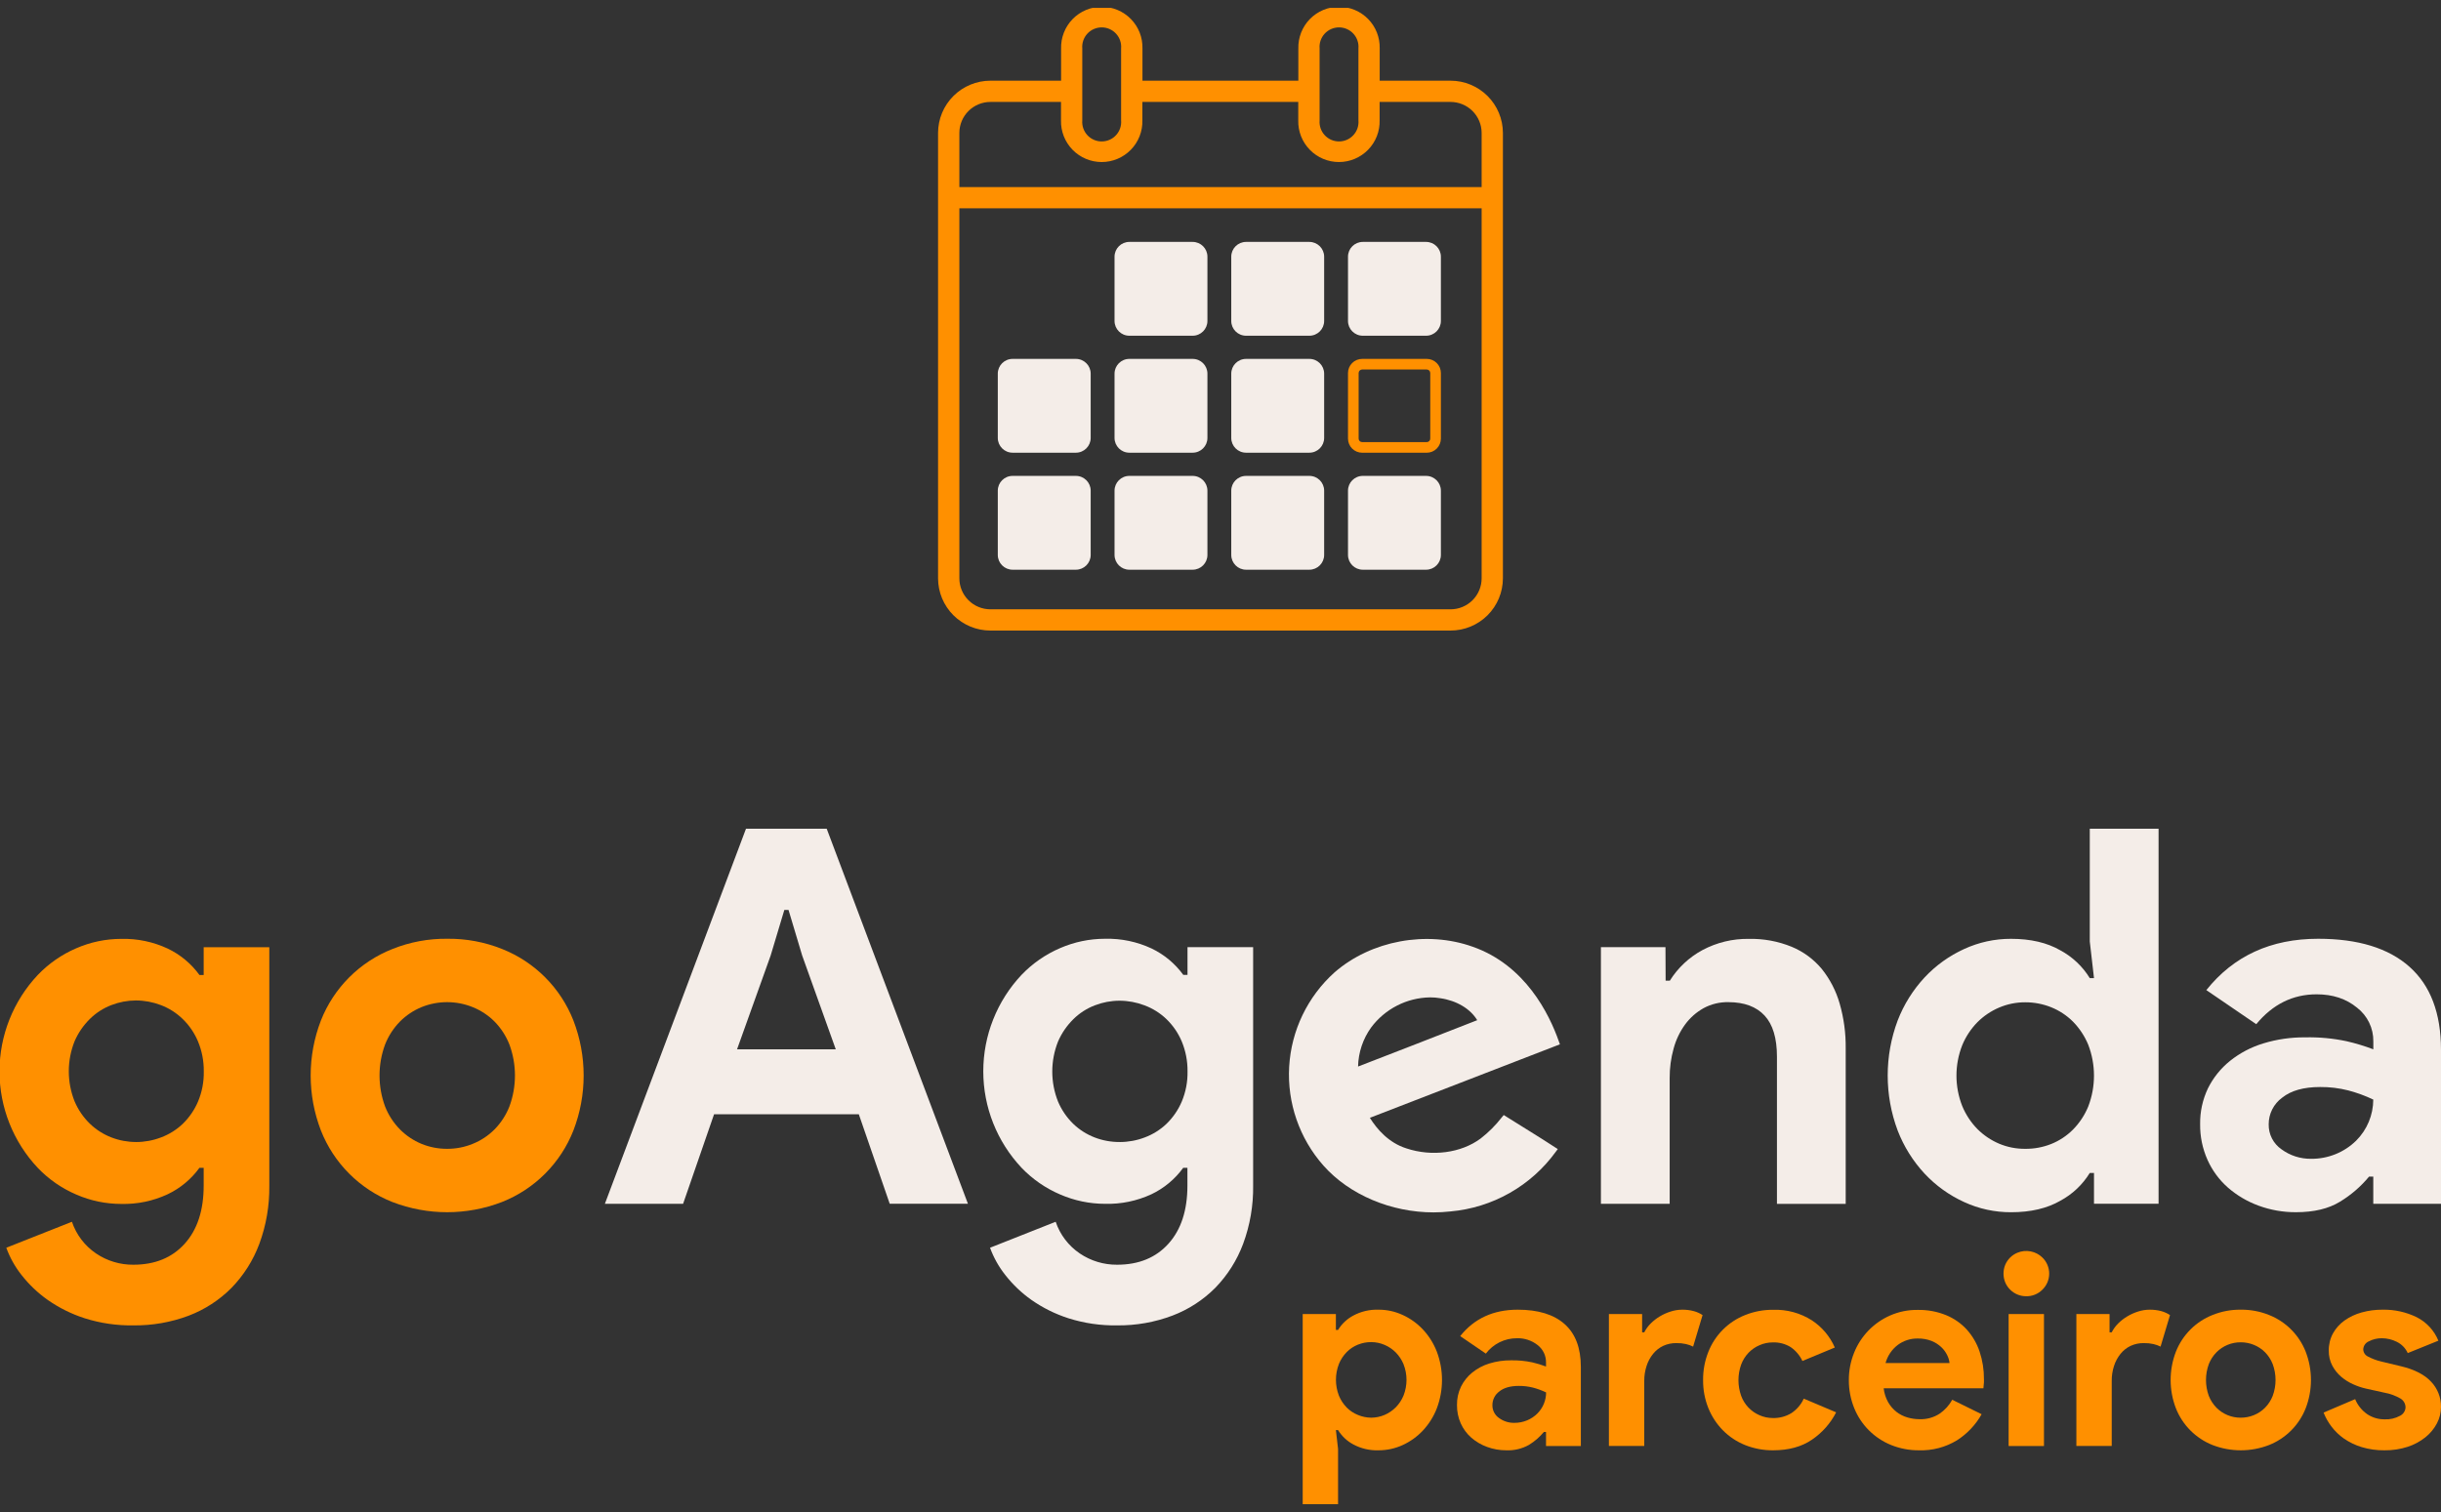 <svg width="255" height="158" viewBox="0 0 255 158" fill="none" xmlns="http://www.w3.org/2000/svg">
<rect x="0" y="0" width="255" height="158" fill="#333333" stroke="none"/>
<g clip-path="url(#clip0)">
<path d="M136.088 137.31H139.554V138.97H139.781C140.165 138.342 140.71 137.827 141.36 137.478C142.172 137.041 143.086 136.826 144.009 136.857C144.881 136.854 145.742 137.042 146.533 137.409C147.33 137.772 148.048 138.288 148.647 138.927C149.276 139.601 149.77 140.389 150.101 141.249C150.818 143.154 150.818 145.254 150.101 147.159C149.77 148.019 149.276 148.807 148.647 149.481C148.048 150.121 147.33 150.637 146.533 151.002C145.742 151.366 144.88 151.553 144.009 151.551C143.086 151.583 142.172 151.368 141.36 150.929C140.71 150.581 140.165 150.066 139.781 149.437H139.554L139.781 151.408V157.179H136.088V137.31ZM143.247 148.143C143.727 148.141 144.202 148.042 144.643 147.853C145.077 147.665 145.472 147.397 145.806 147.063C146.157 146.707 146.434 146.286 146.623 145.824C147.034 144.775 147.034 143.61 146.623 142.561C146.434 142.099 146.156 141.678 145.806 141.321C145.472 140.987 145.078 140.72 144.643 140.535C144.202 140.344 143.727 140.245 143.247 140.245C142.769 140.242 142.295 140.332 141.851 140.512C141.415 140.687 141.019 140.95 140.688 141.284C140.339 141.641 140.061 142.061 139.871 142.523C139.456 143.591 139.456 144.776 139.871 145.844C140.061 146.306 140.339 146.726 140.688 147.083C141.019 147.417 141.415 147.68 141.851 147.855C142.29 148.04 142.76 148.138 143.235 148.143H143.247Z" fill="#FF9000"/>
<path d="M161.506 149.635H161.282C160.839 150.169 160.31 150.626 159.718 150.988C159 151.389 158.184 151.584 157.362 151.551C156.675 151.555 155.992 151.435 155.347 151.197C154.741 150.978 154.181 150.649 153.695 150.227C153.226 149.814 152.851 149.305 152.596 148.735C152.33 148.133 152.196 147.48 152.204 146.822C152.193 146.156 152.337 145.496 152.625 144.895C152.908 144.322 153.312 143.818 153.809 143.417C154.34 142.991 154.948 142.67 155.6 142.474C156.326 142.252 157.083 142.143 157.842 142.149C158.59 142.134 159.338 142.205 160.07 142.361C160.557 142.474 161.037 142.619 161.506 142.796V142.375C161.511 142.026 161.435 141.679 161.284 141.364C161.133 141.049 160.91 140.773 160.634 140.558C160.017 140.07 159.248 139.816 158.461 139.841C157.833 139.839 157.213 139.984 156.651 140.262C156.088 140.541 155.598 140.946 155.219 141.446L152.541 139.618C154.007 137.777 156.008 136.857 158.546 136.857C160.69 136.857 162.325 137.359 163.451 138.364C164.578 139.368 165.142 140.855 165.144 142.825V151.101H161.506V149.635ZM161.506 145.498C161.076 145.294 160.628 145.129 160.168 145.005C159.675 144.879 159.168 144.818 158.659 144.822C157.787 144.822 157.095 145.017 156.624 145.403C156.4 145.567 156.219 145.781 156.094 146.028C155.97 146.275 155.905 146.548 155.905 146.825C155.899 147.089 155.958 147.351 156.079 147.587C156.199 147.823 156.376 148.025 156.595 148.175C157.056 148.514 157.616 148.692 158.188 148.683C158.653 148.687 159.114 148.596 159.543 148.416C159.937 148.25 160.295 148.011 160.599 147.71C161.185 147.124 161.515 146.33 161.515 145.501L161.506 145.498Z" fill="#FF9000"/>
<path d="M168.075 137.31H171.544V139.223H171.768C171.943 138.879 172.172 138.566 172.446 138.294C172.729 138.011 173.047 137.765 173.391 137.56C173.746 137.347 174.124 137.176 174.519 137.052C174.906 136.926 175.31 136.86 175.717 136.857C176.14 136.85 176.562 136.903 176.97 137.014C177.286 137.103 177.586 137.24 177.86 137.42L176.872 140.715C176.634 140.596 176.383 140.507 176.124 140.448C175.796 140.376 175.46 140.342 175.124 140.349C174.647 140.341 174.175 140.44 173.743 140.639C173.332 140.835 172.971 141.121 172.687 141.475C172.385 141.85 172.155 142.277 172.01 142.735C171.845 143.241 171.763 143.771 171.768 144.303V151.095H168.075V137.31Z" fill="#FF9000"/>
<path d="M191.814 147.583C191.226 148.731 190.358 149.713 189.29 150.439C188.21 151.178 186.862 151.549 185.245 151.551C184.237 151.562 183.236 151.376 182.3 151.002C181.432 150.653 180.645 150.131 179.988 149.467C179.332 148.8 178.814 148.011 178.464 147.144C178.091 146.213 177.904 145.218 177.915 144.215C177.904 143.204 178.09 142.201 178.464 141.261C178.806 140.393 179.323 139.604 179.983 138.943C180.643 138.283 181.431 137.764 182.3 137.42C183.235 137.044 184.237 136.857 185.245 136.869C186.67 136.821 188.076 137.205 189.278 137.969C190.336 138.664 191.169 139.651 191.675 140.811L188.29 142.218C188.017 141.635 187.593 141.134 187.063 140.767C186.501 140.422 185.849 140.251 185.19 140.276C184.714 140.276 184.244 140.375 183.809 140.567C183.379 140.751 182.991 141.018 182.666 141.353C182.326 141.71 182.061 142.131 181.89 142.593C181.514 143.648 181.514 144.8 181.89 145.856C182.054 146.307 182.309 146.72 182.639 147.069C182.969 147.419 183.367 147.697 183.809 147.887C184.244 148.078 184.714 148.177 185.19 148.178C185.88 148.2 186.562 148.02 187.15 147.658C187.709 147.285 188.153 146.763 188.432 146.152L191.814 147.583Z" fill="#FF9000"/>
<path d="M207.011 147.78C206.39 148.888 205.504 149.825 204.432 150.509C203.241 151.233 201.865 151.595 200.472 151.551C199.476 151.559 198.488 151.373 197.564 151.002C196.693 150.651 195.902 150.129 195.239 149.466C194.575 148.803 194.053 148.014 193.702 147.144C193.325 146.214 193.134 145.219 193.141 144.215C193.136 143.248 193.317 142.288 193.676 141.388C194.366 139.632 195.725 138.22 197.456 137.461C198.366 137.062 199.35 136.864 200.344 136.88C201.359 136.862 202.367 137.049 203.307 137.432C204.134 137.771 204.875 138.289 205.476 138.95C206.069 139.617 206.52 140.397 206.802 141.243C207.109 142.169 207.261 143.139 207.253 144.114V144.453C207.235 144.555 207.225 144.658 207.224 144.761C207.205 144.864 207.197 144.968 207.197 145.072H196.779C196.836 145.582 196.994 146.075 197.244 146.523C197.467 146.913 197.763 147.257 198.116 147.536C198.457 147.8 198.845 147.997 199.259 148.117C199.671 148.238 200.098 148.3 200.527 148.3C201.271 148.328 202.006 148.125 202.629 147.719C203.174 147.344 203.623 146.847 203.941 146.268L207.011 147.78ZM203.659 142.43C203.627 142.146 203.546 141.87 203.417 141.615C203.264 141.298 203.054 141.011 202.798 140.77C202.503 140.493 202.158 140.274 201.783 140.123C201.32 139.944 200.826 139.858 200.329 139.87C199.578 139.858 198.845 140.096 198.244 140.546C197.627 141.019 197.181 141.681 196.976 142.43H203.659Z" fill="#FF9000"/>
<path d="M211.664 135.452C211.349 135.453 211.038 135.391 210.748 135.269C210.178 135.032 209.723 134.582 209.48 134.015C209.236 133.42 209.236 132.753 209.48 132.158C209.601 131.879 209.772 131.626 209.986 131.412C210.205 131.196 210.464 131.024 210.748 130.906C211.185 130.724 211.667 130.675 212.133 130.765C212.598 130.854 213.027 131.079 213.365 131.412C213.588 131.63 213.765 131.891 213.886 132.178C214.006 132.466 214.069 132.775 214.069 133.086C214.069 133.398 214.006 133.707 213.886 133.995C213.765 134.282 213.588 134.543 213.365 134.761C213.143 134.986 212.878 135.163 212.586 135.281C212.293 135.4 211.98 135.458 211.664 135.452ZM209.832 151.101V137.31H213.525V151.101H209.832Z" fill="#FF9000"/>
<path d="M216.909 137.31H220.375V139.223H220.602C220.775 138.879 221.003 138.565 221.277 138.294C221.561 138.012 221.878 137.765 222.222 137.56C222.577 137.347 222.955 137.176 223.35 137.052C223.737 136.926 224.141 136.86 224.548 136.857C224.972 136.85 225.395 136.903 225.804 137.014C226.119 137.104 226.418 137.241 226.691 137.42L225.705 140.715C225.468 140.597 225.217 140.508 224.958 140.448C224.63 140.376 224.294 140.343 223.958 140.349C223.48 140.341 223.007 140.44 222.574 140.639C222.163 140.835 221.802 141.121 221.518 141.475C221.217 141.851 220.988 142.277 220.841 142.735C220.677 143.241 220.597 143.771 220.602 144.303V151.095H216.909V137.31Z" fill="#FF9000"/>
<path d="M234.084 136.857C235.093 136.845 236.096 137.032 237.032 137.409C237.901 137.752 238.689 138.27 239.348 138.931C240.008 139.592 240.524 140.381 240.865 141.249C241.598 143.151 241.598 145.257 240.865 147.159C240.523 148.027 240.007 148.816 239.348 149.477C238.689 150.138 237.9 150.657 237.032 151.002C235.136 151.734 233.034 151.734 231.138 151.002C230.27 150.657 229.482 150.138 228.823 149.477C228.163 148.816 227.647 148.027 227.305 147.159C226.573 145.257 226.573 143.151 227.305 141.249C227.646 140.381 228.163 139.592 228.822 138.931C229.481 138.27 230.27 137.752 231.138 137.409C232.074 137.032 233.075 136.845 234.084 136.857V136.857ZM234.084 148.143C234.553 148.144 235.019 148.053 235.453 147.876C235.889 147.699 236.285 147.437 236.616 147.104C236.965 146.749 237.238 146.327 237.419 145.864C237.814 144.793 237.814 143.615 237.419 142.544C237.238 142.08 236.965 141.659 236.616 141.304C236.285 140.971 235.889 140.708 235.453 140.532C235.019 140.354 234.553 140.264 234.084 140.265C233.613 140.26 233.146 140.35 232.711 140.529C232.275 140.707 231.88 140.971 231.548 141.304C231.199 141.659 230.925 142.081 230.743 142.544C230.351 143.616 230.351 144.792 230.743 145.864C230.925 146.327 231.199 146.748 231.548 147.104C231.88 147.437 232.275 147.701 232.711 147.879C233.146 148.058 233.613 148.147 234.084 148.143V148.143Z" fill="#FF9000"/>
<path d="M249.106 151.551C248.289 151.563 247.476 151.448 246.695 151.211C246.042 151.012 245.424 150.713 244.863 150.326C244.362 149.976 243.919 149.549 243.551 149.06C243.214 148.616 242.939 148.128 242.734 147.609L246.032 146.204C246.295 146.847 246.742 147.4 247.317 147.792C247.848 148.139 248.471 148.321 249.106 148.314C249.665 148.342 250.222 148.216 250.714 147.948C250.879 147.867 251.02 147.744 251.122 147.591C251.224 147.438 251.284 147.261 251.295 147.078C251.296 146.896 251.252 146.717 251.165 146.557C251.079 146.397 250.954 146.262 250.801 146.163C250.275 145.851 249.697 145.637 249.094 145.53L247.169 145.104C246.709 145.001 246.26 144.85 245.831 144.654C245.377 144.452 244.954 144.188 244.575 143.867C244.195 143.541 243.88 143.147 243.645 142.706C243.392 142.22 243.266 141.678 243.278 141.13C243.266 140.502 243.417 139.882 243.717 139.33C244.011 138.8 244.421 138.343 244.915 137.992C245.458 137.609 246.063 137.323 246.704 137.147C247.424 136.947 248.169 136.85 248.917 136.857C250.136 136.835 251.343 137.101 252.441 137.632C253.477 138.15 254.289 139.025 254.726 140.097L251.528 141.391C251.291 140.873 250.879 140.453 250.365 140.207C249.891 139.971 249.37 139.846 248.841 139.841C248.36 139.831 247.885 139.943 247.46 140.166C247.294 140.235 247.151 140.35 247.048 140.497C246.945 140.644 246.886 140.817 246.878 140.996C246.88 141.156 246.928 141.312 247.016 141.446C247.103 141.581 247.227 141.687 247.372 141.754C247.796 141.979 248.247 142.149 248.713 142.262L250.827 142.77C252.236 143.107 253.284 143.646 253.97 144.387C254.644 145.097 255.013 146.042 255 147.02C255 147.617 254.854 148.206 254.575 148.735C254.28 149.296 253.872 149.79 253.377 150.186C252.826 150.626 252.201 150.963 251.531 151.182C250.748 151.437 249.929 151.561 249.106 151.551Z" fill="#FF9000"/>
<path d="M13.928 138.497C12.209 138.524 10.497 138.274 8.857 137.757C7.479 137.315 6.176 136.669 4.99 135.841C3.952 135.11 3.028 134.229 2.247 133.229C1.568 132.372 1.031 131.411 0.657 130.384L7.514 127.67C7.97 129.019 8.855 130.182 10.035 130.982C11.183 131.759 12.541 132.169 13.928 132.158C16.193 132.158 17.984 131.423 19.302 129.954C20.62 128.486 21.279 126.464 21.277 123.891V122.03H20.837C19.98 123.214 18.84 124.164 17.52 124.793C16.002 125.501 14.341 125.848 12.666 125.806C11.053 125.806 9.458 125.474 7.979 124.831C6.46 124.183 5.089 123.234 3.949 122.042C1.379 119.311 -0.052 115.705 -0.052 111.959C-0.052 108.213 1.379 104.607 3.949 101.876C5.09 100.684 6.461 99.735 7.979 99.084C9.458 98.442 11.053 98.109 12.666 98.109C14.341 98.067 16.002 98.414 17.52 99.122C18.839 99.752 19.98 100.702 20.837 101.885H21.277V98.982H28.133V123.888C28.164 125.966 27.81 128.033 27.089 129.983C26.45 131.701 25.459 133.266 24.181 134.581C22.915 135.855 21.392 136.845 19.712 137.484C17.864 138.178 15.903 138.521 13.928 138.497V138.497ZM14.202 119.339C15.096 119.339 15.983 119.176 16.819 118.857C17.666 118.541 18.441 118.056 19.096 117.432C19.774 116.771 20.315 115.981 20.686 115.11C21.104 114.114 21.309 113.043 21.288 111.963C21.302 110.879 21.093 109.803 20.675 108.802C20.306 107.93 19.765 107.14 19.084 106.48C18.432 105.847 17.657 105.353 16.807 105.029C15.972 104.71 15.085 104.545 14.19 104.544C13.315 104.548 12.447 104.712 11.631 105.029C10.789 105.352 10.024 105.846 9.383 106.48C8.71 107.146 8.17 107.934 7.793 108.802C6.986 110.822 6.986 113.073 7.793 115.092C8.163 115.965 8.704 116.754 9.383 117.415C10.028 118.04 10.793 118.53 11.631 118.854C12.451 119.172 13.322 119.335 14.202 119.336V119.339Z" fill="#FF9000"/>
<path d="M46.723 98.097C48.684 98.073 50.631 98.436 52.452 99.165C54.139 99.835 55.672 100.844 56.953 102.13C58.234 103.415 59.238 104.949 59.901 106.637C61.328 110.336 61.328 114.432 59.901 118.132C59.237 119.821 58.232 121.355 56.949 122.64C55.666 123.926 54.132 124.934 52.443 125.603C48.756 127.027 44.67 127.027 40.983 125.603C39.293 124.934 37.76 123.926 36.476 122.64C35.193 121.355 34.188 119.821 33.524 118.132C32.097 114.432 32.097 110.336 33.524 106.637C34.191 104.946 35.198 103.411 36.484 102.125C37.77 100.84 39.307 99.832 41 99.165C42.819 98.437 44.764 98.074 46.723 98.097V98.097ZM46.723 120.047C47.634 120.049 48.537 119.873 49.381 119.528C50.235 119.186 51.01 118.673 51.658 118.021C52.336 117.333 52.867 116.514 53.219 115.615C53.987 113.529 53.987 111.239 53.219 109.154C52.866 108.254 52.335 107.435 51.658 106.744C51.008 106.095 50.233 105.584 49.381 105.241C47.666 104.548 45.748 104.548 44.033 105.241C43.192 105.589 42.428 106.1 41.785 106.744C41.108 107.435 40.577 108.254 40.224 109.154C39.456 111.239 39.456 113.529 40.224 115.615C40.576 116.514 41.107 117.333 41.785 118.021C42.426 118.668 43.191 119.18 44.033 119.528C44.886 119.877 45.801 120.054 46.723 120.047V120.047Z" fill="#FF9000"/>
<path d="M77.93 86.599H86.363L101.115 125.786H92.944L89.716 116.436H74.595L71.359 125.795H63.188L77.93 86.599ZM87.308 109.647L83.799 99.847L82.374 95.087H81.935L80.507 99.847L76.997 109.647H87.308Z" fill="#F4EDE8"/>
<path d="M116.696 138.497C114.977 138.524 113.264 138.274 111.625 137.757C110.247 137.315 108.943 136.669 107.757 135.841C106.72 135.11 105.796 134.229 105.015 133.229C104.336 132.372 103.799 131.411 103.424 130.384L110.281 127.67C110.737 129.019 111.623 130.182 112.802 130.982C113.951 131.759 115.309 132.169 116.696 132.158C118.962 132.158 120.753 131.423 122.07 129.954C123.386 128.486 124.044 126.464 124.044 123.891V122.03H123.605C122.748 123.214 121.607 124.164 120.287 124.793C118.771 125.496 117.113 125.838 115.443 125.795C113.83 125.794 112.234 125.462 110.755 124.82C109.235 124.172 107.861 123.223 106.719 122.03C104.149 119.299 102.719 115.694 102.719 111.947C102.719 108.201 104.149 104.595 106.719 101.865C107.861 100.673 109.231 99.723 110.749 99.072C112.23 98.429 113.828 98.097 115.443 98.097C117.117 98.056 118.778 98.403 120.296 99.11C121.615 99.741 122.756 100.691 123.614 101.873H124.053V98.971H130.91V123.876C130.94 125.955 130.586 128.021 129.866 129.972C129.226 131.689 128.236 133.255 126.958 134.57C125.692 135.843 124.168 136.833 122.488 137.472C120.638 138.171 118.674 138.519 116.696 138.497ZM116.969 119.339C117.864 119.339 118.751 119.176 119.586 118.857C120.434 118.541 121.209 118.056 121.863 117.432C122.542 116.771 123.083 115.981 123.454 115.11C123.871 114.114 124.076 113.043 124.056 111.963C124.069 110.879 123.861 109.803 123.442 108.802C123.07 107.929 122.525 107.139 121.84 106.48C121.185 105.856 120.411 105.371 119.563 105.055C118.728 104.736 117.841 104.571 116.946 104.57C116.065 104.572 115.191 104.736 114.37 105.055C113.528 105.378 112.762 105.872 112.122 106.506C111.448 107.172 110.908 107.96 110.531 108.828C109.725 110.848 109.725 113.099 110.531 115.119C110.901 115.991 111.442 116.78 112.122 117.441C112.768 118.061 113.533 118.546 114.37 118.866C115.199 119.183 116.081 119.342 116.969 119.336V119.339Z" fill="#F4EDE8"/>
<path d="M174.001 102.477H174.44C175.277 101.137 176.448 100.037 177.839 99.284C179.34 98.482 181.02 98.078 182.722 98.109C184.244 98.079 185.755 98.359 187.165 98.933C188.389 99.44 189.471 100.237 190.317 101.255C191.173 102.324 191.806 103.553 192.181 104.869C192.618 106.39 192.831 107.966 192.812 109.548V125.803H185.63V110.419C185.63 108.484 185.199 107.052 184.339 106.123C183.478 105.194 182.225 104.727 180.579 104.721C179.666 104.699 178.764 104.916 177.962 105.351C177.208 105.773 176.553 106.351 176.042 107.046C175.488 107.805 175.079 108.659 174.836 109.566C174.554 110.572 174.416 111.612 174.423 112.657V125.795H167.24V98.974H173.984L174.001 102.477Z" fill="#F4EDE8"/>
<path d="M218.75 122.567H218.31C217.562 123.788 216.502 124.79 215.24 125.47C213.85 126.273 212.131 126.674 210.084 126.674C208.389 126.68 206.714 126.316 205.176 125.606C203.625 124.898 202.228 123.894 201.064 122.651C199.842 121.34 198.884 119.806 198.24 118.135C196.852 114.428 196.852 110.346 198.24 106.64C198.884 104.969 199.843 103.437 201.064 102.126C202.228 100.883 203.625 99.879 205.176 99.171C206.714 98.462 208.389 98.097 210.084 98.103C212.131 98.103 213.85 98.504 215.24 99.308C216.502 99.988 217.561 100.99 218.31 102.21H218.75L218.31 98.379V86.599H225.496V125.786H218.75V122.567ZM211.564 120.047C212.494 120.057 213.416 119.885 214.28 119.542C215.134 119.2 215.908 118.687 216.557 118.036C217.238 117.344 217.778 116.527 218.148 115.629C218.949 113.55 218.949 111.248 218.148 109.168C217.777 108.271 217.237 107.453 216.557 106.759C215.907 106.11 215.132 105.599 214.28 105.255C213.417 104.909 212.495 104.732 211.564 104.736C210.632 104.732 209.709 104.918 208.851 105.281C208 105.641 207.227 106.162 206.574 106.814C205.894 107.507 205.354 108.325 204.984 109.223C204.181 111.264 204.181 113.533 204.984 115.574C205.354 116.472 205.894 117.29 206.574 117.984C207.227 118.636 208 119.156 208.851 119.516C209.71 119.875 210.633 120.055 211.564 120.047V120.047Z" fill="#F4EDE8"/>
<path d="M247.925 122.95H247.486C246.625 123.99 245.596 124.878 244.441 125.577C243.255 126.305 241.729 126.67 239.864 126.671C238.526 126.68 237.197 126.448 235.942 125.986C234.769 125.558 233.685 124.919 232.743 124.1C231.83 123.296 231.101 122.306 230.606 121.197C230.084 120.026 229.822 118.757 229.838 117.476C229.817 116.184 230.095 114.904 230.649 113.737C231.2 112.623 231.987 111.643 232.955 110.863C233.99 110.035 235.175 109.412 236.445 109.029C237.858 108.598 239.329 108.386 240.806 108.399C242.26 108.366 243.712 108.501 245.133 108.802C246.084 109.02 247.019 109.303 247.931 109.65V108.828C247.942 108.149 247.793 107.476 247.498 106.863C247.203 106.25 246.768 105.715 246.23 105.299C245.098 104.366 243.69 103.901 242.007 103.902C239.52 103.902 237.418 104.943 235.7 107.023L230.486 103.461C233.34 99.885 237.234 98.097 242.167 98.097C246.335 98.097 249.516 99.073 251.708 101.026C253.901 102.978 254.998 105.871 255 109.702V125.795H247.925V122.95ZM247.925 114.901C247.084 114.501 246.208 114.18 245.308 113.943C244.349 113.7 243.363 113.581 242.374 113.589C240.654 113.589 239.329 113.962 238.399 114.709C237.964 115.028 237.611 115.445 237.368 115.926C237.125 116.406 236.999 116.937 237 117.476C236.988 117.99 237.104 118.5 237.339 118.959C237.573 119.417 237.919 119.811 238.344 120.103C239.241 120.761 240.33 121.107 241.443 121.09C243.195 121.103 244.88 120.423 246.131 119.2C247.276 118.06 247.921 116.513 247.925 114.898V114.901Z" fill="#F4EDE8"/>
<path d="M159.9 118.271C159.055 117.745 158.21 117.217 157.365 116.689L157.088 116.515L156.882 116.764C156.241 117.589 155.5 118.33 154.675 118.971C152.639 120.486 149.592 120.892 146.92 120.001C145.073 119.42 143.849 118.001 143.104 116.808L152.572 113.145C155.922 111.85 159.276 110.553 162.634 109.252L162.956 109.124L162.84 108.802C161.834 105.94 159.327 100.855 153.855 98.933C149.031 97.206 143.229 98.283 139.414 101.609C136.595 104.142 134.892 107.684 134.674 111.463C134.456 115.243 135.742 118.956 138.251 121.795C140.967 124.863 145.343 126.689 149.752 126.689C150.344 126.689 150.937 126.656 151.526 126.59C153.698 126.397 155.804 125.742 157.7 124.667C159.597 123.592 161.241 122.124 162.52 120.361L162.735 120.071L162.418 119.87C161.579 119.323 160.74 118.79 159.9 118.271ZM141.871 111.447C141.903 109.981 142.378 108.559 143.235 107.368V107.368C143.951 106.408 144.879 105.625 145.946 105.079C147.013 104.533 148.192 104.24 149.391 104.222C149.747 104.22 150.102 104.249 150.453 104.309C152.168 104.553 153.611 105.421 154.317 106.605C150.109 108.259 145.931 109.879 141.877 111.447H141.871Z" fill="#F4EDE8"/>
<path d="M151.535 8.432H144.131V5.065C144.146 4.498 144.047 3.935 143.84 3.407C143.634 2.879 143.323 2.398 142.927 1.992C142.531 1.587 142.057 1.264 141.534 1.044C141.011 0.824 140.449 0.71 139.882 0.71C139.314 0.71 138.752 0.824 138.229 1.044C137.706 1.264 137.232 1.587 136.836 1.992C136.44 2.398 136.13 2.879 135.923 3.407C135.716 3.935 135.617 4.498 135.632 5.065V8.432H119.348V5.065C119.362 4.498 119.264 3.935 119.057 3.407C118.85 2.879 118.539 2.398 118.143 1.992C117.747 1.587 117.273 1.264 116.75 1.044C116.227 0.824 115.665 0.71 115.098 0.71C114.53 0.71 113.968 0.824 113.445 1.044C112.922 1.264 112.449 1.587 112.053 1.992C111.656 2.398 111.346 2.879 111.139 3.407C110.932 3.935 110.833 4.498 110.848 5.065V8.432H103.465C102.016 8.433 100.626 9.007 99.601 10.029C98.576 11.051 97.998 12.437 97.995 13.883V60.434C97.997 61.881 98.573 63.268 99.598 64.291C100.623 65.314 102.012 65.89 103.462 65.891H151.535C152.984 65.89 154.374 65.314 155.399 64.291C156.424 63.268 157 61.881 157.002 60.434V13.883C156.999 12.437 156.421 11.052 155.397 10.03C154.372 9.008 152.983 8.433 151.535 8.432V8.432ZM137.853 5.065C137.83 4.784 137.864 4.502 137.955 4.236C138.047 3.97 138.192 3.726 138.383 3.518C138.573 3.311 138.805 3.146 139.063 3.033C139.321 2.92 139.6 2.861 139.882 2.861C140.163 2.861 140.442 2.92 140.7 3.033C140.958 3.146 141.19 3.311 141.38 3.518C141.571 3.726 141.717 3.97 141.808 4.236C141.899 4.502 141.934 4.784 141.91 5.065V12.577C141.934 12.857 141.899 13.139 141.808 13.406C141.717 13.672 141.571 13.916 141.38 14.123C141.19 14.331 140.958 14.496 140.7 14.609C140.442 14.722 140.163 14.78 139.882 14.78C139.6 14.78 139.321 14.722 139.063 14.609C138.805 14.496 138.573 14.331 138.383 14.123C138.192 13.916 138.047 13.672 137.955 13.406C137.864 13.139 137.83 12.857 137.853 12.577V5.065ZM113.061 5.065C113.037 4.784 113.072 4.502 113.163 4.236C113.254 3.97 113.4 3.726 113.59 3.518C113.781 3.311 114.013 3.146 114.271 3.033C114.529 2.92 114.807 2.861 115.089 2.861C115.371 2.861 115.65 2.92 115.908 3.033C116.166 3.146 116.397 3.311 116.588 3.518C116.779 3.726 116.924 3.97 117.015 4.236C117.106 4.502 117.141 4.784 117.117 5.065V12.577C117.141 12.857 117.106 13.139 117.015 13.406C116.924 13.672 116.779 13.916 116.588 14.123C116.397 14.331 116.166 14.496 115.908 14.609C115.65 14.722 115.371 14.78 115.089 14.78C114.807 14.78 114.529 14.722 114.271 14.609C114.013 14.496 113.781 14.331 113.59 14.123C113.4 13.916 113.254 13.672 113.163 13.406C113.072 13.139 113.037 12.857 113.061 12.577V5.065ZM103.465 10.652H110.839V12.577C110.824 13.143 110.923 13.707 111.13 14.235C111.337 14.762 111.648 15.243 112.044 15.649C112.44 16.055 112.913 16.378 113.436 16.598C113.959 16.818 114.521 16.932 115.089 16.932C115.657 16.932 116.219 16.818 116.742 16.598C117.265 16.378 117.738 16.055 118.134 15.649C118.53 15.243 118.841 14.762 119.048 14.235C119.255 13.707 119.354 13.143 119.339 12.577V10.652H135.623V12.577C135.608 13.143 135.707 13.707 135.914 14.235C136.121 14.762 136.432 15.243 136.828 15.649C137.224 16.055 137.697 16.378 138.22 16.598C138.743 16.818 139.305 16.932 139.873 16.932C140.44 16.932 141.002 16.818 141.525 16.598C142.048 16.378 142.522 16.055 142.918 15.649C143.314 15.243 143.625 14.762 143.832 14.235C144.039 13.707 144.138 13.143 144.123 12.577V10.652H151.526C152.387 10.651 153.212 10.99 153.823 11.596C154.433 12.202 154.777 13.024 154.78 13.883V19.552H100.22V13.883C100.223 13.026 100.566 12.205 101.174 11.599C101.782 10.994 102.606 10.653 103.465 10.652V10.652ZM151.535 63.671H103.465C102.605 63.67 101.78 63.329 101.172 62.722C100.564 62.115 100.221 61.293 100.22 60.434V21.77H154.78V60.434C154.779 61.293 154.436 62.115 153.828 62.722C153.219 63.329 152.395 63.67 151.535 63.671Z" fill="#FF9000"/>
<path d="M112.392 49.729H105.782C104.928 49.729 104.235 50.42 104.235 51.273V57.987C104.235 58.84 104.928 59.532 105.782 59.532H112.392C113.246 59.532 113.939 58.84 113.939 57.987V51.273C113.939 50.42 113.246 49.729 112.392 49.729Z" fill="#F4EDE8"/>
<path d="M124.587 49.729H117.978C117.123 49.729 116.431 50.42 116.431 51.273V57.987C116.431 58.84 117.123 59.532 117.978 59.532H124.587C125.442 59.532 126.134 58.84 126.134 57.987V51.273C126.134 50.42 125.442 49.729 124.587 49.729Z" fill="#F4EDE8"/>
<path d="M136.781 49.729H130.171C129.317 49.729 128.624 50.42 128.624 51.273V57.987C128.624 58.84 129.317 59.532 130.171 59.532H136.781C137.635 59.532 138.328 58.84 138.328 57.987V51.273C138.328 50.42 137.635 49.729 136.781 49.729Z" fill="#F4EDE8"/>
<path d="M148.976 49.729H142.366C141.512 49.729 140.819 50.42 140.819 51.273V57.987C140.819 58.84 141.512 59.532 142.366 59.532H148.976C149.83 59.532 150.523 58.84 150.523 57.987V51.273C150.523 50.42 149.83 49.729 148.976 49.729Z" fill="#F4EDE8"/>
<path d="M112.392 37.503H105.782C104.928 37.503 104.235 38.194 104.235 39.047V45.761C104.235 46.614 104.928 47.305 105.782 47.305H112.392C113.246 47.305 113.939 46.614 113.939 45.761V39.047C113.939 38.194 113.246 37.503 112.392 37.503Z" fill="#F4EDE8"/>
<path d="M124.587 37.503H117.978C117.123 37.503 116.431 38.194 116.431 39.047V45.761C116.431 46.614 117.123 47.305 117.978 47.305H124.587C125.442 47.305 126.134 46.614 126.134 45.761V39.047C126.134 38.194 125.442 37.503 124.587 37.503Z" fill="#F4EDE8"/>
<path d="M136.781 37.503H130.171C129.317 37.503 128.624 38.194 128.624 39.047V45.761C128.624 46.614 129.317 47.305 130.171 47.305H136.781C137.635 47.305 138.328 46.614 138.328 45.761V39.047C138.328 38.194 137.635 37.503 136.781 37.503Z" fill="#F4EDE8"/>
<path d="M149.046 38.612C149.094 38.612 149.142 38.621 149.187 38.64C149.231 38.658 149.272 38.685 149.306 38.72C149.34 38.754 149.367 38.795 149.385 38.839C149.403 38.884 149.412 38.932 149.412 38.98V45.831C149.412 45.879 149.403 45.927 149.385 45.971C149.367 46.016 149.34 46.057 149.306 46.091C149.272 46.125 149.231 46.153 149.187 46.171C149.142 46.19 149.094 46.199 149.046 46.199H142.297C142.199 46.199 142.106 46.159 142.037 46.09C141.969 46.021 141.93 45.928 141.93 45.831V38.98C141.93 38.883 141.969 38.79 142.037 38.721C142.106 38.651 142.199 38.612 142.297 38.612H149.046V38.612ZM149.046 37.503H142.297C141.904 37.504 141.529 37.66 141.252 37.937C140.975 38.214 140.819 38.589 140.819 38.98V45.831C140.819 46.222 140.975 46.597 141.252 46.874C141.529 47.151 141.904 47.307 142.297 47.308H149.046C149.24 47.308 149.432 47.27 149.612 47.196C149.791 47.121 149.954 47.012 150.091 46.875C150.228 46.738 150.337 46.575 150.411 46.396C150.485 46.217 150.523 46.025 150.523 45.831V38.98C150.523 38.786 150.485 38.594 150.411 38.415C150.337 38.236 150.228 38.073 150.091 37.936C149.954 37.798 149.791 37.69 149.612 37.615C149.432 37.541 149.24 37.503 149.046 37.503V37.503Z" fill="#FF9000"/>
<path d="M124.587 25.279H117.978C117.123 25.279 116.431 25.971 116.431 26.824V33.538C116.431 34.391 117.123 35.082 117.978 35.082H124.587C125.442 35.082 126.134 34.391 126.134 33.538V26.824C126.134 25.971 125.442 25.279 124.587 25.279Z" fill="#F4EDE8"/>
<path d="M136.781 25.279H130.171C129.317 25.279 128.624 25.971 128.624 26.824V33.538C128.624 34.391 129.317 35.082 130.171 35.082H136.781C137.635 35.082 138.328 34.391 138.328 33.538V26.824C138.328 25.971 137.635 25.279 136.781 25.279Z" fill="#F4EDE8"/>
<path d="M148.976 25.279H142.366C141.512 25.279 140.819 25.971 140.819 26.824V33.538C140.819 34.391 141.512 35.082 142.366 35.082H148.976C149.83 35.082 150.523 34.391 150.523 33.538V26.824C150.523 25.971 149.83 25.279 148.976 25.279Z" fill="#F4EDE8"/>
</g>
<defs>
<clipPath id="clip0">
<rect width="255" height="156.358" fill="white" transform="translate(0 0.821)"/>
</clipPath>
</defs>
</svg>
